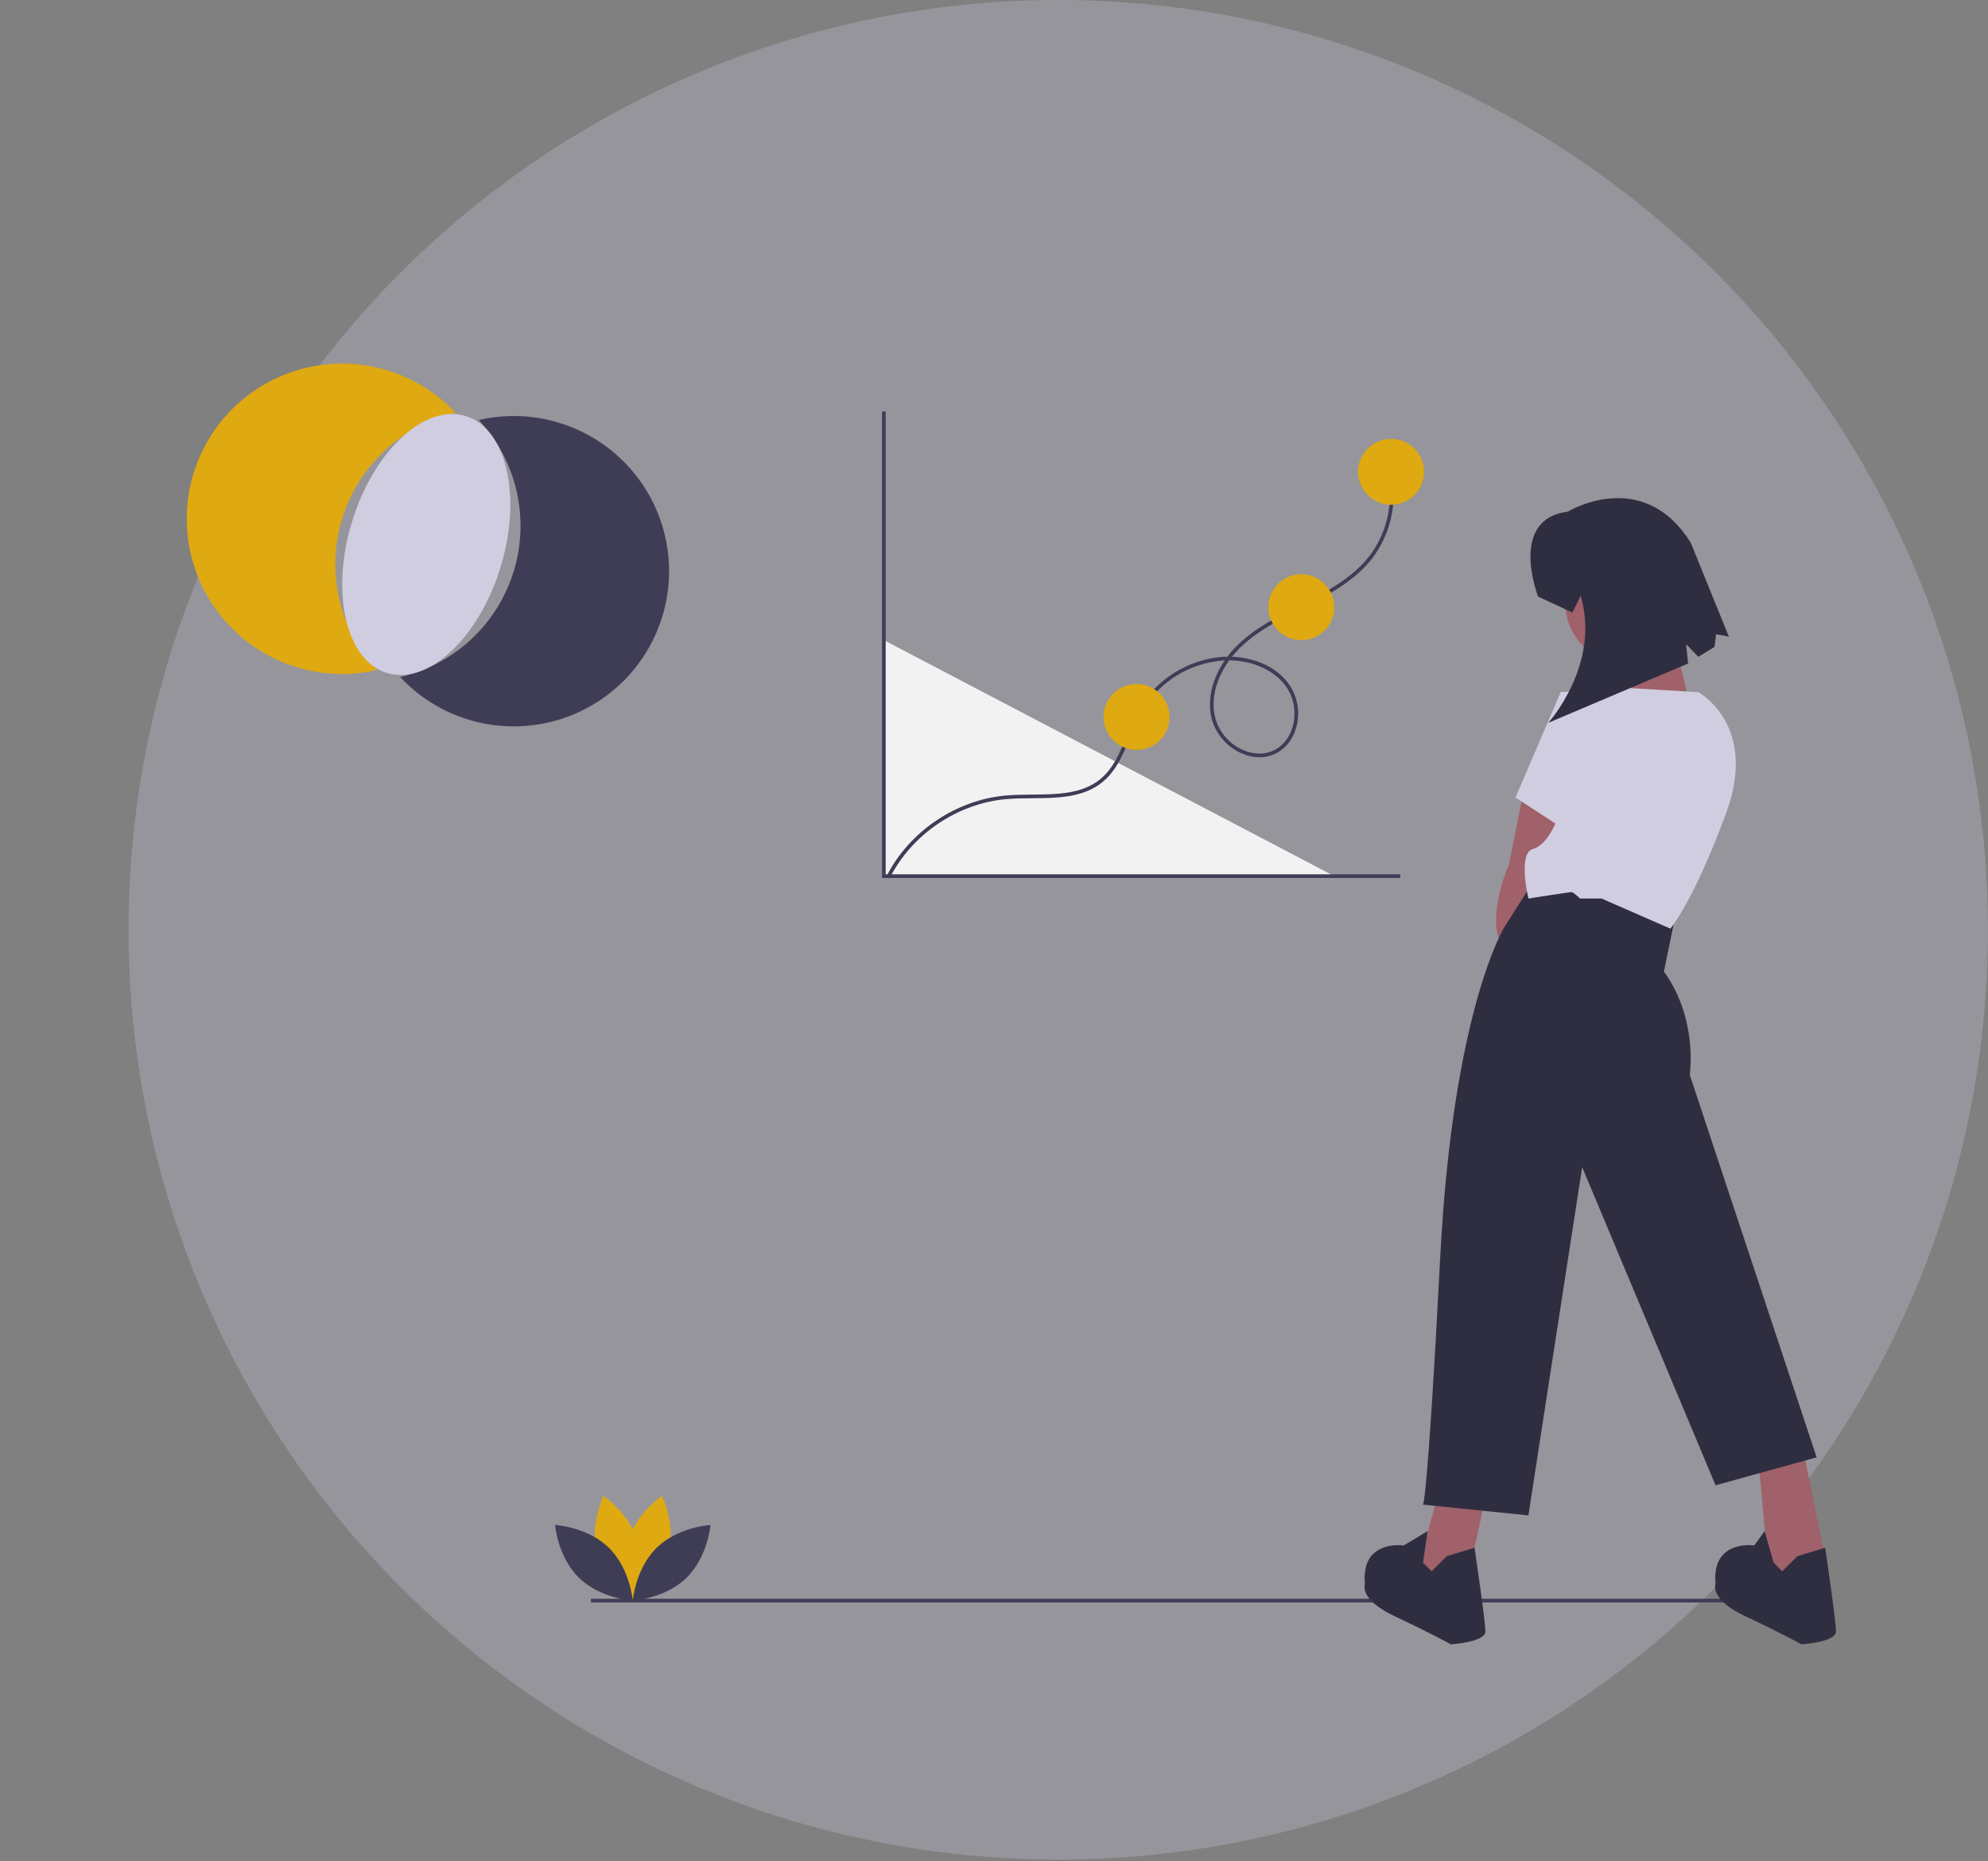 <svg width="454" height="425" viewBox="0 0 454 425" fill="none" xmlns="http://www.w3.org/2000/svg">
<rect x="0" y="0" width="454" height="425" fill="#808080" stroke="none"/>
<circle cx="241.671" cy="212.313" r="212.313" fill="#D0CDE1" fill-opacity="0.28"/>
<g clip-path="url(#clip0)">
<path d="M201.847 146.17V200.059H304.715" fill="#F2F2F2"/>
<path d="M319.769 200.476H201.428V93.951H202.265V199.641H319.769V200.476Z" fill="#3F3D56"/>
<path d="M203.137 200.597L202.389 200.224C207.533 189.942 218.262 182.649 229.723 181.644C231.7 181.47 233.772 181.453 235.775 181.437C241.312 181.391 247.037 181.343 251.211 177.961C254.301 175.458 255.795 171.776 257.376 167.877C258.15 165.844 259.056 163.864 260.088 161.949C262.086 158.537 264.886 155.664 268.247 153.578C271.608 151.491 275.427 150.256 279.374 149.978C279.68 149.96 279.991 149.949 280.307 149.946C280.982 149.045 281.722 148.195 282.522 147.403C286.575 143.399 291.764 140.774 296.782 138.236L297.97 137.635C303.28 134.935 308.78 131.908 312.535 127.218C314.883 124.216 316.449 120.679 317.093 116.923C317.736 113.168 317.438 109.312 316.224 105.7L317.013 105.425C318.272 109.171 318.582 113.17 317.914 117.064C317.247 120.958 315.623 124.626 313.189 127.74C309.329 132.56 303.742 135.639 298.349 138.379L297.16 138.982C292.199 141.491 287.069 144.085 283.11 147.997C282.485 148.616 281.897 149.271 281.351 149.96C286.077 150.146 291.574 151.968 294.664 156.689C295.531 158.068 296.101 159.613 296.338 161.225C296.574 162.837 296.471 164.48 296.036 166.05C295.291 168.79 293.631 170.92 291.362 172.046C288.966 173.236 286.134 173.201 283.388 171.949C281.789 171.224 280.366 170.16 279.22 168.831C278.073 167.502 277.23 165.939 276.749 164.252C275.484 159.369 277.149 154.537 279.698 150.798C279.606 150.802 279.514 150.806 279.422 150.812C275.614 151.08 271.929 152.272 268.687 154.285C265.444 156.298 262.742 159.07 260.815 162.362C259.802 164.245 258.912 166.192 258.152 168.191C256.6 172.016 254.995 175.971 251.738 178.61C247.336 182.176 241.463 182.225 235.782 182.272C233.795 182.289 231.74 182.305 229.796 182.476C218.618 183.456 208.154 190.57 203.137 200.597ZM280.73 150.779C278.107 154.411 276.308 159.213 277.558 164.042C278.007 165.61 278.792 167.061 279.859 168.295C280.926 169.529 282.249 170.517 283.736 171.189C286.248 172.334 288.824 172.373 290.989 171.298C293.042 170.279 294.547 168.338 295.229 165.831C295.625 164.374 295.717 162.851 295.499 161.357C295.281 159.863 294.759 158.43 293.964 157.146C291.412 153.247 286.313 150.825 280.73 150.779Z" fill="#3F3D56"/>
<path d="M259.553 171.234C263.71 171.234 267.08 167.868 267.08 163.715C267.08 159.562 263.71 156.196 259.553 156.196C255.396 156.196 252.026 159.562 252.026 163.715C252.026 167.868 255.396 171.234 259.553 171.234Z" fill="#DFA911"/>
<path d="M413.019 365.068H134.94V365.904H413.019V365.068Z" fill="#3F3D56"/>
<path d="M348.058 180.144L344.619 197.321C344.619 197.321 340.197 207.137 342.162 214.008L343.636 216.952L352.97 208.609L356.409 185.543L348.058 180.144Z" fill="#A0616A"/>
<path d="M328.898 339.155L323.494 359.768L329.881 362.712L335.776 357.805L339.215 342.1L328.898 339.155Z" fill="#A0616A"/>
<path d="M401.36 331.057L404.062 360.749H417.818L411.186 328.113L401.36 331.057Z" fill="#A0616A"/>
<path d="M379.99 221.86L382.773 208.266L350.514 200.757L343.636 211.554C343.636 211.554 331.846 230.203 328.898 287.133C325.951 344.063 324.968 343.572 324.968 343.572L349.04 346.026L361.322 266.521L391.781 339.155L414.87 332.775L385.885 245.417C385.885 245.417 387.85 232.657 379.99 221.86Z" fill="#2F2E41"/>
<path d="M330.372 355.351L326.933 358.786L324.968 356.823L326.041 349.612L320.547 352.897C320.547 352.897 310.721 351.425 311.704 361.731C311.704 361.731 310.23 365.166 318.582 369.093C326.933 373.019 331.355 375.473 331.355 375.473C331.355 375.473 339.215 374.982 339.215 372.528C339.215 370.074 336.738 353.412 336.738 353.412L330.372 355.351Z" fill="#2F2E41"/>
<path d="M410.449 355.351L407.01 358.786L405.045 356.823L402.983 349.612L400.623 352.897C400.623 352.897 390.798 351.425 391.78 361.731C391.78 361.731 390.307 365.166 398.658 369.093C407.01 373.019 411.431 375.473 411.431 375.473C411.431 375.473 419.291 374.982 419.291 372.528C419.291 370.074 416.814 353.412 416.814 353.412L410.449 355.351Z" fill="#2F2E41"/>
<path d="M371.639 151.679C379.507 151.679 385.885 145.307 385.885 137.447C385.885 129.586 379.507 123.214 371.639 123.214C363.77 123.214 357.392 129.586 357.392 137.447C357.392 145.307 363.77 151.679 371.639 151.679Z" fill="#A0616A"/>
<path d="M367.217 148.244L368.199 164.93H386.868L381.464 142.354L367.217 148.244Z" fill="#A0616A"/>
<path d="M356.409 158.059L371.638 157.078L387.85 158.059C387.85 158.059 401.606 165.421 394.237 185.543C386.868 205.664 381.464 212.044 381.464 212.044L365.743 205.174H360.831C360.831 205.174 359.357 203.701 358.865 203.701C358.374 203.701 349.04 205.174 349.04 205.174C349.04 205.174 346.584 194.867 350.023 193.886C353.462 192.904 355.427 187.506 355.427 187.506L356.409 158.059Z" fill="#D0CDE1"/>
<path d="M359.357 159.532L356.409 158.059L346.093 182.107L357.392 189.469L359.357 159.532Z" fill="#D0CDE1"/>
<path d="M351.251 136.22C351.251 136.22 344.373 118.552 357.97 116.861C357.97 116.861 375.113 106.341 386.131 123.95L394.826 145.392L391.921 144.815L391.552 147.704L387.846 149.976L385.058 147.098L385.519 151.504L353.581 165.054C353.581 165.054 365.622 151.733 360.977 136.028L359.092 139.873L351.251 136.22Z" fill="#2F2E41"/>
<path d="M152.629 354.796C150.843 361.393 144.725 365.478 144.725 365.478C144.725 365.478 141.503 358.868 143.289 352.272C145.075 345.676 151.193 341.59 151.193 341.59C151.193 341.59 154.416 348.2 152.629 354.796Z" fill="#DFA911"/>
<path d="M136.38 354.796C138.166 361.393 144.284 365.478 144.284 365.478C144.284 365.478 147.506 358.868 145.72 352.272C143.934 345.676 137.816 341.59 137.816 341.59C137.816 341.59 134.593 348.2 136.38 354.796Z" fill="#DFA911"/>
<path d="M139.004 353.379C143.906 358.145 144.505 365.473 144.505 365.473C144.505 365.473 137.156 365.072 132.255 360.305C127.353 355.539 126.755 348.211 126.755 348.211C126.755 348.211 134.103 348.612 139.004 353.379Z" fill="#3F3D56"/>
<path d="M150.005 353.379C145.103 358.145 144.505 365.473 144.505 365.473C144.505 365.473 151.853 365.072 156.754 360.305C161.656 355.539 162.254 348.211 162.254 348.211C162.254 348.211 154.906 348.612 150.005 353.379Z" fill="#3F3D56"/>
<path d="M78.124 118.464C79.942 112.515 83.296 107.15 87.849 102.907C92.402 98.665 97.993 95.695 104.06 94.297C99.813 89.747 94.442 86.394 88.487 84.575C82.532 82.755 76.202 82.535 70.135 83.934C64.067 85.334 58.475 88.305 53.921 92.548C49.367 96.792 46.011 102.158 44.192 108.107C42.372 114.057 42.153 120.381 43.555 126.442C44.957 132.503 47.932 138.089 52.181 142.638C56.429 147.186 61.802 150.537 67.758 152.354C73.714 154.17 80.043 154.388 86.111 152.986C81.862 148.439 78.887 142.855 77.485 136.795C76.082 130.735 76.303 124.412 78.124 118.464Z" fill="#DFA911"/>
<path d="M127.689 96.54C121.734 94.715 115.403 94.497 109.337 95.908C113.584 100.455 116.559 106.04 117.961 112.099C119.363 118.159 119.143 124.481 117.324 130.429C115.505 136.378 112.15 141.743 107.597 145.985C103.045 150.227 97.454 153.197 91.388 154.597C95.099 158.571 99.675 161.64 104.763 163.565C109.851 165.491 115.315 166.22 120.73 165.699C126.146 165.177 131.369 163.418 135.995 160.557C140.621 157.696 144.527 153.811 147.409 149.201C150.292 144.591 152.074 139.38 152.618 133.972C153.162 128.564 152.454 123.103 150.547 118.012C148.641 112.922 145.588 108.337 141.624 104.614C137.66 100.89 132.892 98.128 127.689 96.54Z" fill="#3F3D56"/>
<path d="M114.309 129.509C119.265 113.303 115.689 97.847 106.322 94.987C96.954 92.128 85.342 102.948 80.385 119.155C75.429 135.361 79.004 150.817 88.372 153.676C97.74 156.536 109.352 145.715 114.309 129.509Z" fill="#D0CDE1"/>
<path d="M317.678 115.257C321.835 115.257 325.205 111.89 325.205 107.737C325.205 103.584 321.835 100.218 317.678 100.218C313.521 100.218 310.151 103.584 310.151 107.737C310.151 111.89 313.521 115.257 317.678 115.257Z" fill="#DFA911"/>
<path d="M297.188 146.17C301.345 146.17 304.715 142.803 304.715 138.65C304.715 134.497 301.345 131.131 297.188 131.131C293.031 131.131 289.661 134.497 289.661 138.65C289.661 142.803 293.031 146.17 297.188 146.17Z" fill="#DFA911"/>
</g>
<defs>
<clipPath id="clip0">
<rect width="419.291" height="292.454" fill="white" transform="translate(0 83.019)"/>
</clipPath>
</defs>
</svg>
